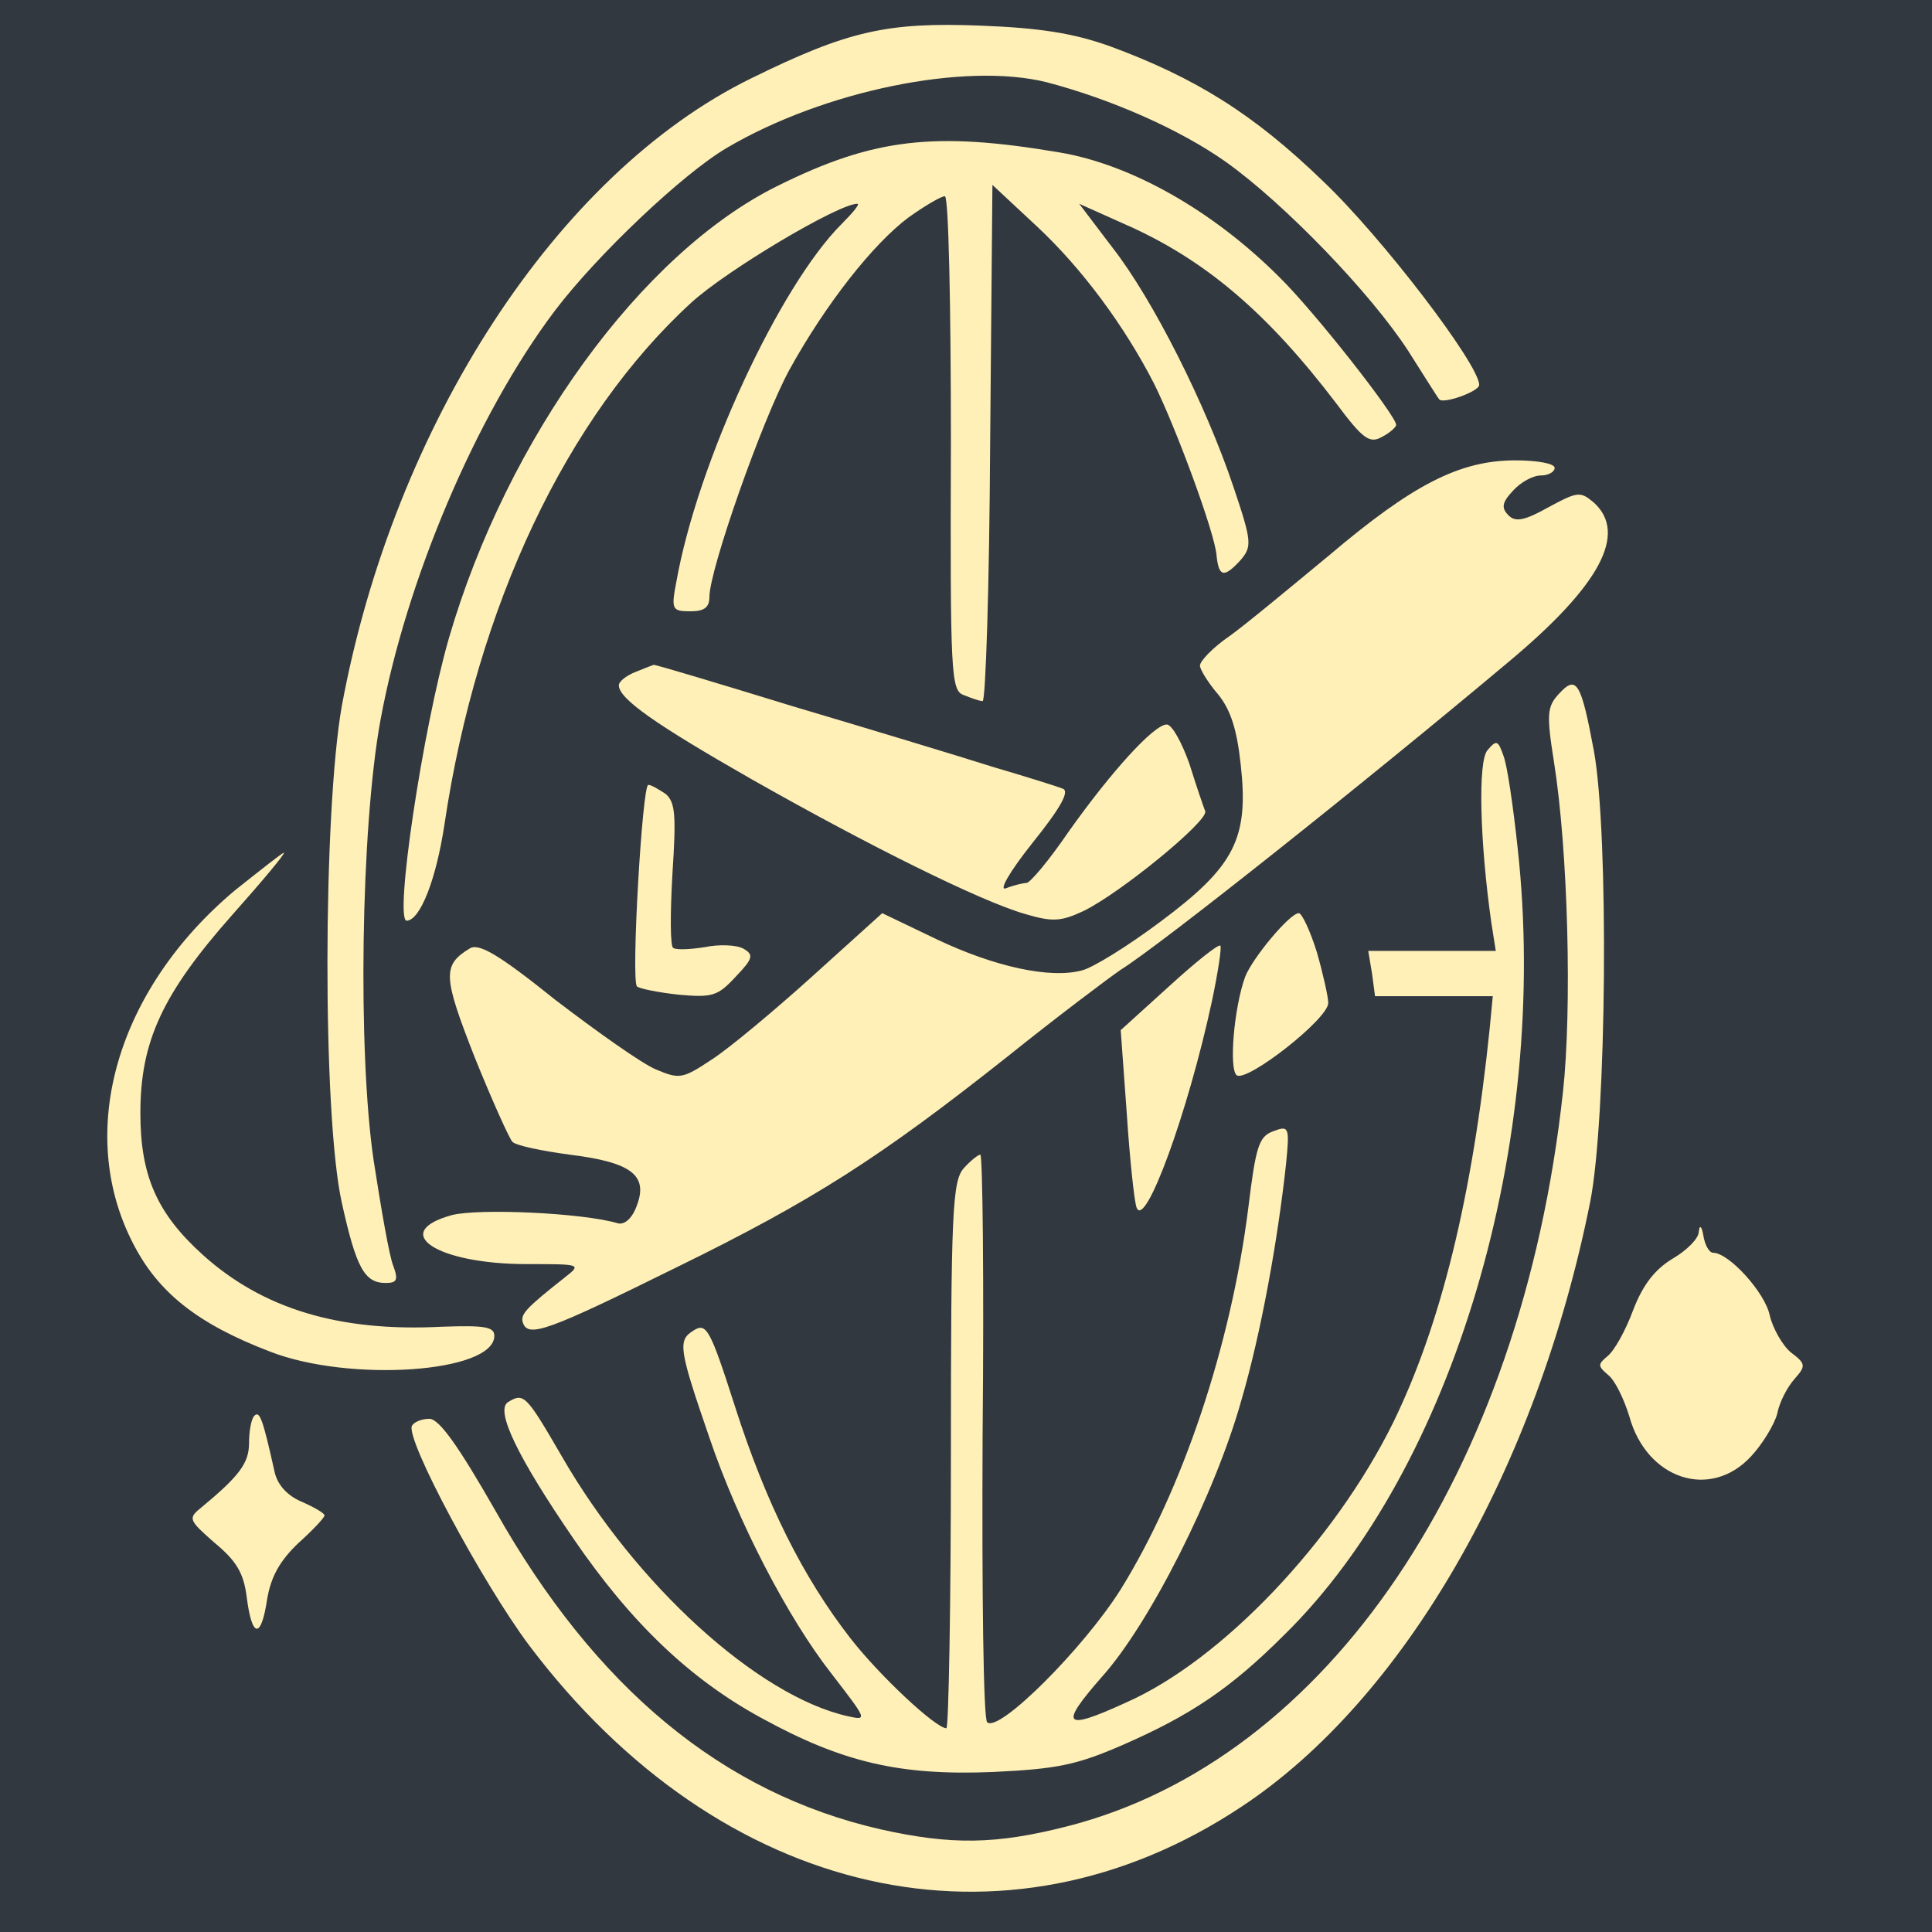 <?xml version="1.0" standalone="no"?>
<!DOCTYPE svg PUBLIC "-//W3C//DTD SVG 20010904//EN"
 "http://www.w3.org/TR/2001/REC-SVG-20010904/DTD/svg10.dtd">
<svg version="1.0" xmlns="http://www.w3.org/2000/svg"
 width="256pt" height="256pt" viewBox="0 0 256 256"
 preserveAspectRatio="xMidYMid meet">
<rect x="0" y="0" width="256" height="256" fill="#808080" stroke="none"/>
<g transform="translate(0,256) scale(0.1,-0.1)"
fill="#323840" stroke="none">
<rect width="2560" height="2560" fill="#fff0b7"/>
<path d="M0 1280 l0 -1280 1280 0 1280 0 0 1280 0 1280 -1280 0 -1280 0 0
-1280z m1470 1219 c114 -42 191 -90 283 -179 78 -74 207 -243 207 -270 0 -9
-49 -26 -53 -19 -2 2 -20 31 -41 64 -50 77 -164 195 -241 250 -62 44 -154 84
-238 106 -108 27 -295 -11 -424 -87 -58 -34 -172 -142 -228 -216 -104 -138
-197 -357 -231 -543 -26 -143 -30 -439 -9 -582 10 -65 21 -128 26 -140 7 -19
5 -23 -10 -23 -28 0 -39 20 -58 106 -26 116 -25 518 0 659 69 372 285 705 542
831 128 63 180 75 305 70 78 -3 122 -10 170 -27z m-66 -141 c95 -16 203 -77
291 -165 47 -46 155 -184 155 -196 0 -3 -9 -11 -19 -16 -16 -9 -25 -3 -60 44
-92 121 -175 192 -283 239 l-58 26 44 -58 c54 -69 124 -209 160 -316 25 -74
25 -80 10 -98 -22 -24 -29 -23 -32 6 -2 29 -54 170 -83 228 -39 76 -95 152
-155 208 l-59 55 -3 -342 c-1 -189 -6 -343 -10 -342 -4 0 -15 4 -25 8 -17 6
-18 27 -17 334 0 181 -3 327 -8 327 -5 0 -27 -13 -48 -28 -47 -35 -110 -115
-158 -202 -36 -66 -106 -265 -106 -301 0 -14 -7 -19 -25 -19 -24 0 -26 2 -19
38 28 159 137 393 219 475 15 15 25 27 21 27 -25 0 -173 -88 -220 -131 -165
-151 -284 -402 -327 -691 -11 -73 -32 -127 -50 -128 -17 -1 21 254 56 375 77
264 255 510 436 599 127 63 208 72 373 44z m656 -418 c0 -5 -8 -10 -18 -10
-11 0 -27 -9 -37 -20 -15 -16 -16 -23 -6 -33 9 -9 21 -7 53 11 39 21 42 21 60
6 45 -41 8 -110 -113 -211 -187 -157 -461 -375 -514 -408 -16 -11 -84 -62
-150 -115 -168 -133 -256 -190 -440 -280 -168 -83 -195 -93 -202 -73 -4 11 3
19 55 60 23 18 22 18 -50 18 -119 0 -183 42 -99 65 36 9 173 3 220 -11 9 -2
19 7 25 24 15 40 -8 57 -89 67 -37 5 -71 12 -76 17 -4 4 -27 55 -50 112 -42
107 -43 122 -7 144 12 8 38 -7 114 -68 55 -42 114 -84 133 -92 31 -13 35 -13
74 13 22 14 82 64 133 110 l93 84 73 -35 c76 -36 149 -52 191 -41 14 3 61 32
105 65 98 73 117 110 106 208 -5 46 -13 72 -30 93 -13 15 -24 33 -24 38 0 6
17 24 39 39 21 15 80 64 132 107 111 94 173 126 247 126 28 0 52 -4 52 -10z
m-1009 -316 c101 -30 220 -66 264 -80 44 -13 86 -26 93 -29 10 -3 -3 -26 -40
-72 -31 -39 -45 -64 -35 -60 10 4 23 7 27 7 5 0 30 30 56 68 56 79 113 142
130 142 7 0 20 -24 30 -52 9 -29 19 -58 21 -63 4 -13 -112 -108 -161 -132 -30
-14 -41 -15 -78 -4 -59 17 -208 91 -363 179 -126 72 -175 106 -175 124 0 5 10
13 23 18 12 5 23 9 23 9 1 1 84 -24 185 -55z m1061 -59 c20 -110 17 -488 -5
-598 -71 -354 -247 -659 -462 -801 -313 -208 -690 -123 -944 214 -62 83 -165
275 -155 291 3 5 13 9 23 9 13 0 39 -37 87 -121 133 -236 301 -375 511 -423
94 -21 153 -20 247 4 345 88 602 468 657 973 12 109 7 319 -12 438 -10 63 -9
73 7 90 23 25 29 15 46 -76z m-101 -129 c43 -390 -85 -822 -309 -1042 -72 -72
-125 -107 -214 -146 -62 -27 -88 -32 -173 -36 -123 -5 -199 13 -305 71 -96 52
-174 127 -250 238 -74 108 -104 170 -87 181 21 13 24 10 71 -71 99 -172 260
-318 379 -345 27 -6 26 -5 -21 56 -58 74 -124 201 -162 313 -41 119 -42 129
-21 142 17 11 22 2 55 -101 41 -128 90 -226 153 -307 39 -50 113 -119 127
-119 3 0 6 163 6 362 0 322 2 363 17 380 9 10 19 18 22 18 3 0 5 -167 3 -372
-1 -209 1 -375 6 -380 15 -15 128 98 177 176 82 132 146 323 169 505 10 82 14
95 33 102 21 8 22 6 17 -44 -11 -101 -33 -223 -59 -312 -35 -125 -122 -297
-185 -367 -57 -65 -51 -72 32 -34 127 56 276 213 354 371 63 129 105 299 128
523 l4 42 -78 0 -78 0 -4 30 -5 30 85 0 84 0 -6 38 c-15 106 -18 213 -5 228
12 14 14 13 21 -7 5 -12 13 -67 19 -123z m-1129 72 c13 -11 14 -29 9 -106 -3
-52 -3 -96 1 -98 4 -3 23 -2 42 1 19 4 42 3 51 -2 14 -8 13 -13 -10 -37 -24
-26 -31 -28 -76 -24 -27 3 -52 8 -55 11 -8 8 7 267 15 267 4 0 14 -6 23 -12z
m-574 -160 c-93 -105 -122 -168 -122 -263 0 -83 22 -133 83 -188 79 -71 180
-102 316 -95 57 2 70 0 70 -12 0 -49 -192 -62 -297 -21 -97 37 -149 79 -182
144 -76 148 -21 336 135 467 34 27 63 50 65 50 3 0 -28 -37 -68 -82z m1437
-50 c8 -28 15 -59 15 -67 0 -21 -106 -104 -121 -96 -11 7 -4 90 11 131 10 25
59 84 71 84 4 0 15 -23 24 -52z m-139 -64 c-32 -149 -89 -304 -100 -274 -3 8
-9 64 -13 125 l-8 110 64 58 c35 32 65 56 68 54 2 -2 -3 -35 -11 -73z m664
-334 c21 0 69 -53 75 -83 4 -17 17 -40 28 -49 20 -15 20 -18 5 -35 -9 -10 -20
-30 -23 -46 -4 -15 -20 -41 -35 -57 -54 -58 -138 -30 -161 53 -7 23 -19 48
-28 55 -14 12 -14 14 -1 25 9 7 24 34 34 61 13 34 29 54 52 68 19 11 35 27 35
36 1 10 4 7 6 -5 2 -13 8 -23 13 -23z m-1906 -291 c4 -17 17 -31 36 -39 16 -7
30 -15 30 -18 0 -3 -16 -20 -35 -37 -24 -23 -36 -44 -41 -74 -8 -53 -20 -52
-27 2 -4 33 -14 49 -43 73 -33 29 -35 32 -19 45 52 43 65 60 65 87 0 16 3 32
7 36 7 7 11 -3 27 -75z"/>
</g>
</svg>
